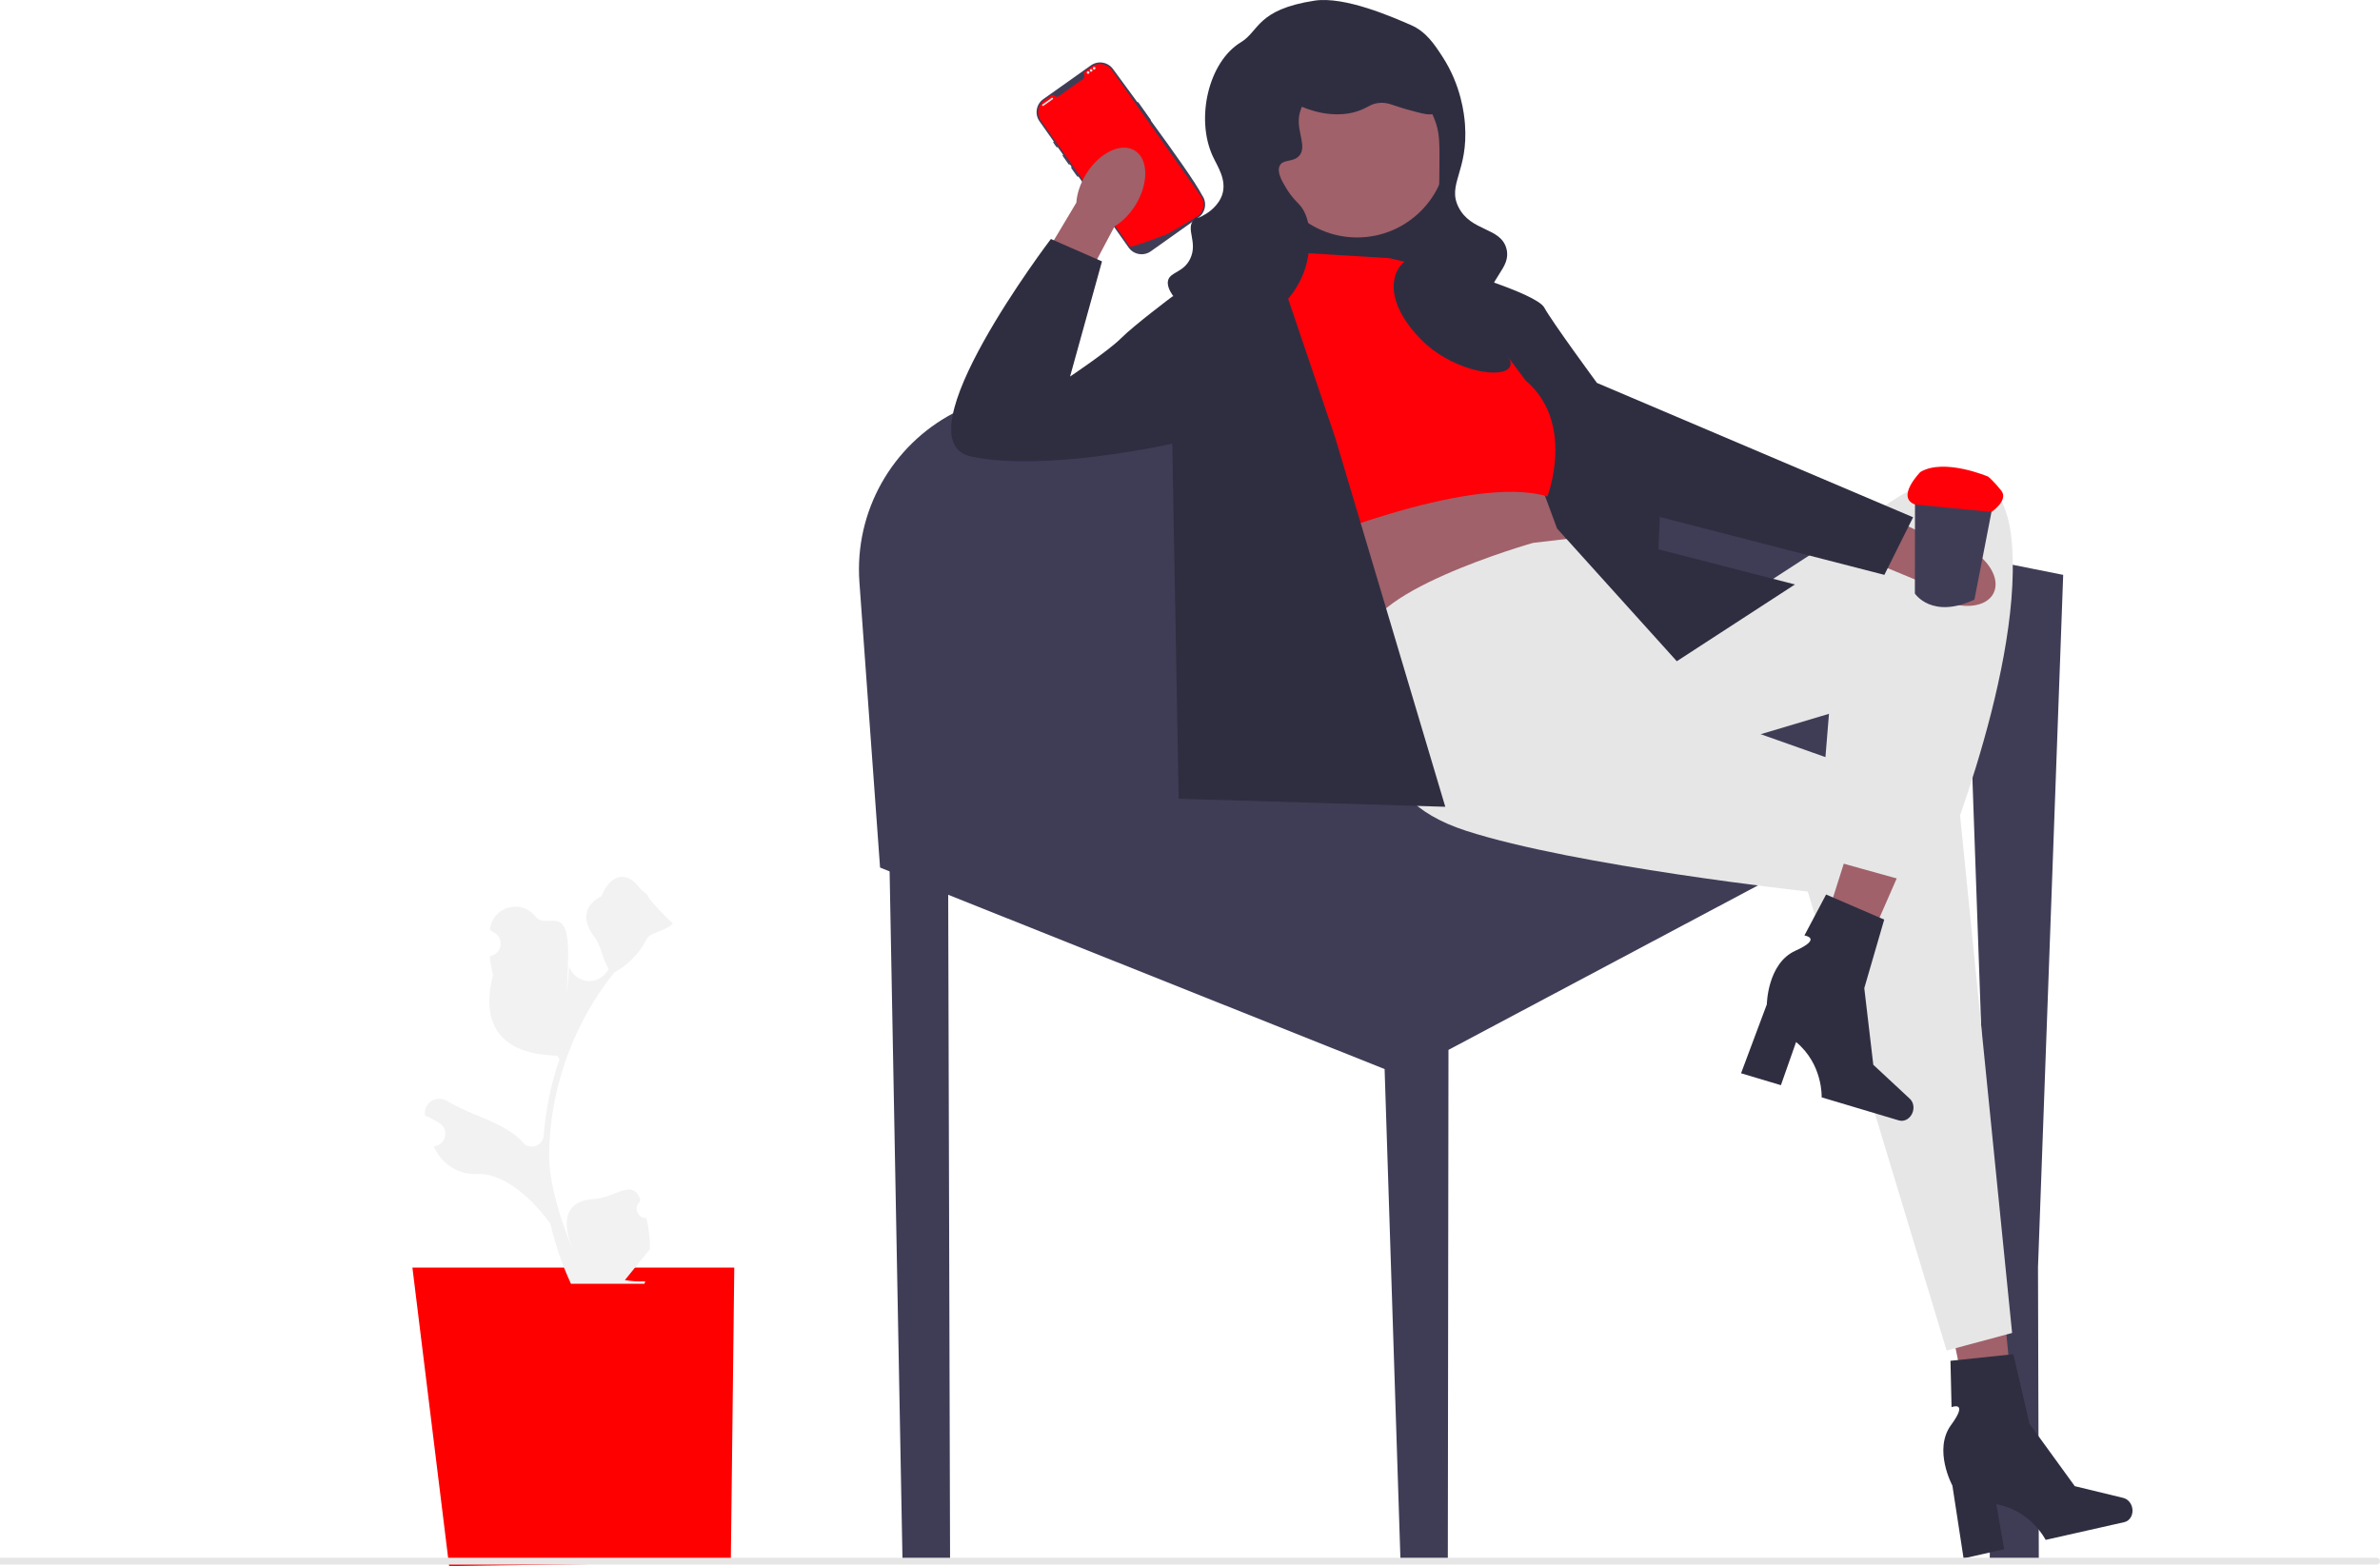 <svg width="541" height="356" viewBox="0 0 541 356" fill="none" xmlns="http://www.w3.org/2000/svg">
<g clip-path="url(#clip0_97_220)">
<path d="M463.426 347.733L463.44 353.514V354.736H452.298V352.903L452.29 330.297L452.276 308.395V304.374L452.269 288.072L452.261 287.81L450.323 232.918V232.874L448.349 176.921V176.914L448.298 175.394L438.68 180.506L426.819 186.81L421.186 189.806L413.144 194.074L399.584 201.287H399.577L329.254 238.655L329.108 353.514V354.736H318.351L318.307 353.514L314.736 243.018L211.022 201.593L200.047 197.208L195.357 132.369C194.181 116.117 202.878 101.218 216.64 93.962C220.037 92.173 223.739 90.849 227.674 90.086L243.512 87.01L283.044 79.324L295.834 76.845L312.551 73.594L319.142 72.314L329.979 70.206L330.959 70.017L334.015 69.421L335.104 69.21L336.875 68.868L338.124 71.078C338.131 71.078 338.131 71.086 338.131 71.093L345.477 84.152L346.798 86.508L346.805 86.516L353.171 97.823C353.171 97.823 353.179 97.83 353.179 97.837L359.378 108.861L371.543 111.282L377.539 112.474L414.704 119.87L419.604 120.851H419.611L432.009 123.316L435.29 123.971L450.614 127.017L450.73 127.039L457.531 128.392L468.986 130.675L463.259 288.072L463.367 326.443V326.45L463.425 347.733H463.426Z" fill="#3F3D56"/>
<path d="M273.274 44.414C271.648 41.346 266.973 34.78 261.587 27.406C260.585 26.032 259.562 24.636 258.531 23.225C256.694 20.731 254.829 18.194 253.021 15.721C251.867 14.092 249.61 13.707 247.984 14.856L237.154 22.535C235.528 23.683 235.136 25.945 236.29 27.574L239.549 32.191L240.406 33.405L241.669 35.194L243.186 37.339V37.346L243.614 37.943L245.124 40.088L245.959 41.266L253.268 51.62L256.549 56.267C257.696 57.895 259.954 58.281 261.58 57.132L271.001 50.449L272.33 49.511L272.41 49.453C274.036 48.304 274.428 46.043 273.274 44.414Z" fill="#3F3D56"/>
<path d="M261.572 27.246L258.749 23.254C258.698 23.182 258.603 23.167 258.538 23.218L258.531 23.225C258.465 23.269 258.451 23.356 258.502 23.429L261.325 27.428C261.369 27.494 261.463 27.508 261.536 27.465C261.558 27.45 261.572 27.428 261.587 27.406C261.609 27.355 261.609 27.297 261.572 27.246H261.572Z" fill="#3F3D56"/>
<path d="M252.739 15.919L272.995 44.613C273.996 46.03 273.713 47.969 272.384 49.045L272.384 49.046C272.364 49.062 272.344 49.077 272.324 49.093C272.288 49.121 272.252 49.148 272.214 49.174C272.214 49.174 272.07 49.261 271.806 49.42C271.54 49.581 271.152 49.813 270.666 50.102C270.521 50.189 270.367 50.28 270.205 50.376C269.882 50.568 269.527 50.778 269.145 51.002C268.993 51.091 268.836 51.183 268.675 51.278C267.854 51.759 266.931 52.295 265.954 52.855C265.789 52.95 265.623 53.045 265.455 53.141C265.41 53.166 257.062 56.402 256.826 56.068L236.569 27.374C235.527 25.898 235.877 23.856 237.35 22.812L238.942 21.684C239.197 21.504 239.541 21.558 239.743 21.797C239.756 21.812 239.77 21.828 239.785 21.843C240.012 22.065 240.371 22.078 240.631 21.894L246.227 17.929C246.487 17.745 246.595 17.402 246.461 17.113C246.452 17.094 246.442 17.076 246.432 17.058C246.274 16.788 246.339 16.445 246.593 16.265L248.185 15.137C249.658 14.093 251.697 14.443 252.739 15.919H252.739Z" fill="#FF0009"/>
<path d="M240.398 33.26L239.687 32.256C239.658 32.213 239.607 32.184 239.549 32.191C239.527 32.191 239.498 32.205 239.476 32.22C239.411 32.271 239.389 32.365 239.44 32.431L240.144 33.434C240.195 33.5 240.289 33.522 240.362 33.471C240.384 33.456 240.398 33.434 240.406 33.405C240.427 33.362 240.427 33.303 240.398 33.26L240.398 33.26Z" fill="#3F3D56"/>
<path d="M243.171 37.194L241.807 35.252C241.77 35.209 241.719 35.187 241.669 35.194C241.64 35.194 241.611 35.201 241.596 35.216C241.523 35.267 241.509 35.361 241.56 35.434L242.924 37.368C242.975 37.434 243.07 37.455 243.135 37.404C243.157 37.39 243.171 37.368 243.186 37.346V37.339C243.207 37.295 243.207 37.237 243.171 37.194V37.194Z" fill="#3F3D56"/>
<path d="M245.109 39.942L243.745 38.001C243.708 37.957 243.658 37.935 243.614 37.943C243.585 37.943 243.556 37.95 243.534 37.965C243.462 38.015 243.447 38.11 243.498 38.183L244.862 40.117C244.913 40.182 245.008 40.204 245.073 40.153C245.095 40.139 245.117 40.117 245.124 40.088C245.146 40.044 245.146 39.986 245.109 39.942V39.942Z" fill="#3F3D56"/>
<path d="M239.075 22.247L236.956 23.748C236.87 23.809 236.849 23.928 236.91 24.015C236.971 24.101 237.09 24.122 237.176 24.061L239.296 22.559C239.382 22.498 239.402 22.378 239.341 22.292C239.281 22.206 239.161 22.186 239.075 22.247Z" fill="#E6E6E6"/>
<path d="M247.34 16.791C247.508 16.791 247.645 16.654 247.645 16.485C247.645 16.317 247.508 16.18 247.34 16.18C247.171 16.18 247.034 16.317 247.034 16.485C247.034 16.654 247.171 16.791 247.34 16.791Z" fill="#E6E6E6"/>
<path d="M248.026 16.306C248.194 16.306 248.331 16.169 248.331 16C248.331 15.831 248.194 15.694 248.026 15.694C247.857 15.694 247.72 15.831 247.72 16C247.72 16.169 247.857 16.306 248.026 16.306Z" fill="#E6E6E6"/>
<path d="M248.711 15.82C248.88 15.82 249.017 15.683 249.017 15.514C249.017 15.345 248.88 15.208 248.711 15.208C248.543 15.208 248.406 15.345 248.406 15.514C248.406 15.683 248.543 15.82 248.711 15.82Z" fill="#E6E6E6"/>
<path d="M329.979 33.602H287.878V73.594H329.979V33.602Z" fill="#2F2E41"/>
<path d="M258.127 46.582C256.807 48.728 255.114 50.398 253.365 51.436L242.086 72.677L232.153 67.006L244.664 46.069C244.802 44.037 245.528 41.771 246.847 39.624C249.861 34.721 254.829 32.304 257.944 34.225C261.059 36.146 261.14 41.678 258.127 46.582Z" fill="#A0616A"/>
<path d="M449.534 330.848L458.59 329.031L454.504 287.36L441.14 290.042L449.534 330.848Z" fill="#A0616A"/>
<path d="M484.667 342.707C485.01 344.232 484.208 345.711 482.875 346.011L464.996 350.042C464.996 350.042 461.645 343.353 453.786 341.921L455.567 352.167L446.344 354.246L443.801 337.699C443.801 337.699 439.375 329.537 443.498 323.926C447.621 318.314 443.61 319.87 443.61 319.87L443.361 309.33L457.667 307.83L461.326 323.639L471.62 337.829L482.644 340.502C483.625 340.74 484.42 341.607 484.667 342.707H484.667Z" fill="#2F2E41"/>
<path d="M293.322 117.586L294.048 122.676C294.048 122.676 309.292 139.401 312.921 146.672L356.951 124.858L349.215 106.679L293.322 117.586Z" fill="#A0616A"/>
<path d="M348.489 123.404C348.489 123.404 307.348 135.038 310.861 146.672C314.373 158.306 316.542 163.084 316.542 163.084C316.542 163.084 308.566 180.848 333.246 188.846C357.926 196.845 410.915 202.662 410.915 202.662L442.491 307.006L457.372 303.007L445.292 182.847L386.235 161.942L389.865 140.128L377.525 145.218L356.951 122.41L348.489 123.404V123.404Z" fill="#E6E6E6"/>
<path d="M409.968 225.129L418.754 227.982L435.54 189.635L422.574 185.425L409.968 225.129Z" fill="#A0616A"/>
<path d="M434.82 252.689C434.374 254.186 432.952 255.083 431.644 254.692L414.081 249.446C414.081 249.446 414.425 241.97 408.27 236.871L404.82 246.68L395.76 243.973L401.623 228.295C401.623 228.295 401.748 219.008 408.084 216.134C414.421 213.26 410.163 212.652 410.163 212.652L415.092 203.337L428.302 209.039L423.773 224.62L425.822 242.04L434.132 249.774C434.871 250.462 435.142 251.607 434.82 252.689L434.82 252.689V252.689Z" fill="#2F2E41"/>
<path d="M373.961 146.672L389.865 140.128L426.885 116.132C426.885 116.132 455.194 93.448 457.372 124.059C459.549 154.671 439.225 201.935 439.225 201.935L413.093 194.663L415.748 162.26L381.517 172.485L373.961 146.672Z" fill="#E6E6E6"/>
<path d="M333.857 65.845L353.933 120.131L381.154 150.308L408.012 132.856L376.979 124.858L377.802 106.679L333.857 65.845Z" fill="#2F2E41"/>
<path d="M215.958 353.174V354.736H205.148L205.121 353.174L201.381 153.368H215.383L215.411 158.973L215.958 353.174Z" fill="#3F3D56"/>
<path d="M440.911 136.161C438.653 135.05 436.833 133.519 435.635 131.874L413.455 122.645L418.148 112.201L440.142 122.687C442.174 122.632 444.495 123.141 446.754 124.252C451.912 126.792 454.787 131.517 453.173 134.805C451.56 138.094 446.07 138.701 440.911 136.161V136.161Z" fill="#A0616A"/>
<path d="M323.809 63.051L328.939 60.821C328.939 60.821 349.215 66.606 351.03 69.919C352.845 73.231 363.007 87.046 363.007 87.046L434.869 117.586L428.336 130.675L377.525 117.586L349.941 88.501L323.809 63.051V63.051Z" fill="#2F2E41"/>
<path d="M315.825 58.688L291.871 57.234L279.531 63.778L293.322 124.858C293.322 124.858 333.937 107.406 351.739 112.86C351.739 112.86 358.177 96.149 346.8 86.508L328.165 61.597L315.825 58.688V58.688Z" fill="#FF0009"/>
<path d="M290.419 60.87L290.188 58.511L266.465 67.414C266.465 67.414 257.754 73.958 254.851 76.867C251.947 79.775 243.237 85.592 243.237 85.592L250.495 59.415L238.881 54.325C238.881 54.325 204.039 100.135 220.734 103.771C237.429 107.406 266.465 100.862 266.465 100.862L267.917 181.575L328.528 183.393L303.485 99.408L290.419 60.87V60.87Z" fill="#2F2E41"/>
<path d="M308.483 53.977C319.82 53.977 329.011 44.771 329.011 33.414C329.011 22.057 319.82 12.851 308.483 12.851C297.146 12.851 287.956 22.057 287.956 33.414C287.956 44.771 297.146 53.977 308.483 53.977Z" fill="#A0616A"/>
<path d="M298.766 0.153C285.647 2.187 286.272 7.071 282.071 9.606C274.67 14.072 271.75 26.97 275.659 35.481C276.703 37.755 278.905 40.857 277.836 44.206C277.016 46.778 274.651 48.295 274.207 48.569C270.572 50.818 272.946 48.143 271.303 50.024C269.49 52.099 272.299 55.032 270.577 58.749C269.051 62.045 265.905 61.767 265.496 63.839C264.793 67.408 272.87 74.583 281.466 74.019C289.119 73.517 294.805 67.035 296.709 60.931C297.985 56.842 298.535 49.808 295.257 46.388C294.798 45.908 293.541 44.747 292.354 42.752C291.414 41.174 290.177 39.096 290.902 37.662C291.674 36.134 293.863 36.938 295.257 35.481C297.148 33.504 294.902 30.164 295.257 26.755C295.86 20.983 304.024 14.041 312.679 15.121C322.497 16.346 326.098 27.041 326.47 28.209C327.242 30.632 327.227 32.975 327.196 37.662C327.152 44.388 327.124 48.604 325.019 52.932C321.99 59.157 318.131 58.484 317.034 63.112C315.323 70.327 323.372 77.573 324.293 78.382C331.118 84.376 341.428 86.178 343.166 83.472C344.732 81.033 337.856 77.24 338.084 69.656C338.282 63.084 343.591 61.081 342.44 56.568C341.172 51.6 334.409 52.733 331.552 47.115C328.885 41.871 333.8 38.962 333.003 28.209C332.835 25.935 332.122 19.407 327.922 12.939C326.072 10.09 324.19 7.192 320.663 5.668C316.715 3.962 305.706 -0.923 298.766 0.153Z" fill="#2F2E41"/>
<path d="M290.056 18.332C290.588 22.834 297.338 25.041 300.218 25.603C301.438 25.841 305.56 26.645 309.655 24.876C311.168 24.222 311.72 23.63 313.284 23.422C315.402 23.139 316.47 23.946 319.817 24.876C323.54 25.91 325.401 26.427 326.35 25.603C327.902 24.257 326.71 19.852 324.898 16.877C321.549 11.377 315.418 9.673 312.558 8.879C309.291 7.971 302.662 6.129 296.589 9.606C295.777 10.071 289.515 13.757 290.056 18.332V18.332Z" fill="#2F2E41"/>
<path d="M448.809 136.302C439.122 140.828 435.272 134.918 435.272 134.918L435.275 133.156L435.304 110.499C442.052 106.088 453.438 112.495 453.438 112.495L449.056 135.028L448.809 136.302V136.302Z" fill="#3F3D56"/>
<path d="M451.943 108.352C451.943 108.352 441.927 104.057 436.518 107.292C436.518 107.292 430.877 113.019 435.295 114.683L452.685 116.371C452.685 116.371 456.639 113.715 454.915 111.529C453.19 109.344 451.943 108.352 451.943 108.352V108.352Z" fill="#FF0009"/>
<path d="M93.745 288.146L102.096 356L166.121 355.071L166.91 288.146H93.745Z" fill="#FF0000"/>
<path d="M146.921 276.864C145.004 276.984 143.945 274.598 145.395 273.208L145.54 272.633C145.521 272.587 145.502 272.542 145.483 272.496C143.539 267.855 140.06 272.236 135.046 272.547C127.672 273.006 127.782 278.593 130.639 285.125C131.414 286.898 124.831 272.59 124.831 262.984C124.831 260.571 124.963 258.157 125.233 255.75C125.454 253.781 125.76 251.823 126.156 249.884C128.295 239.402 132.928 229.418 139.61 221.079C142.823 219.32 145.502 216.571 147.12 213.275C147.701 212.086 152.696 211.082 152.911 209.779C152.546 209.827 146.994 203.975 147.27 203.633C146.76 202.859 145.848 202.474 145.292 201.718C142.525 197.96 138.712 198.616 136.722 203.723C132.47 205.873 132.429 209.438 135.037 212.866C136.697 215.048 136.925 217.999 138.382 220.335C138.232 220.527 138.076 220.713 137.926 220.905C137.869 220.979 137.811 221.053 137.754 221.128C135.403 224.175 130.709 223.394 129.4 219.773C129.305 219.509 128.495 233.814 129.104 219.008C129.714 204.202 124.398 211.739 121.707 208.325C118.492 204.247 111.953 206.1 111.386 211.265C111.381 211.315 111.376 211.364 111.371 211.414C111.769 211.638 112.158 211.877 112.539 212.13C114.71 213.568 113.959 216.939 111.387 217.336L111.329 217.345C111.472 218.78 111.718 220.203 112.078 221.602C108.644 234.905 116.055 239.752 126.639 239.972L127.191 240.758C126.189 243.647 125.382 246.606 124.777 249.602C124.208 252.382 123.812 255.191 123.591 258.013L123.581 258.134C123.398 260.534 120.366 261.555 118.842 259.693C118.454 259.22 118.057 258.804 117.657 258.475C113.068 254.699 106.585 253.308 101.634 250.273C99.251 248.812 96.197 250.7 96.613 253.468L96.633 253.6C97.371 253.901 98.09 254.249 98.785 254.639C99.183 254.864 99.573 255.103 99.955 255.356C102.126 256.794 101.374 260.166 98.801 260.562L98.743 260.571C98.701 260.577 98.665 260.583 98.623 260.589L98.661 260.679C100.316 264.579 104.273 267.106 108.497 266.874C113.47 266.602 119.647 270.767 125.095 278.131L125.101 278.131C126.18 282.838 127.756 287.436 129.782 291.819H146.502C146.562 291.633 146.616 291.441 146.67 291.255C145.124 291.351 143.566 291.261 142.043 290.979C143.284 289.454 144.525 287.917 145.765 286.392C145.795 286.362 145.819 286.332 145.843 286.302C146.472 285.521 147.108 284.747 147.737 283.966L147.737 283.965C147.777 281.57 147.49 279.182 146.922 276.864L146.921 276.864Z" fill="#F2F2F2"/>
<path d="M541 354.885C541 355.316 540.651 355.665 540.221 355.665H0V354.104H540.221C540.651 354.104 541 354.453 541 354.885Z" fill="#E6E6E6"/>
</g>
<defs>
<clipPath id="clip0_97_220">
<rect width="541" height="356" fill="white"/>
</clipPath>
</defs>
</svg>
